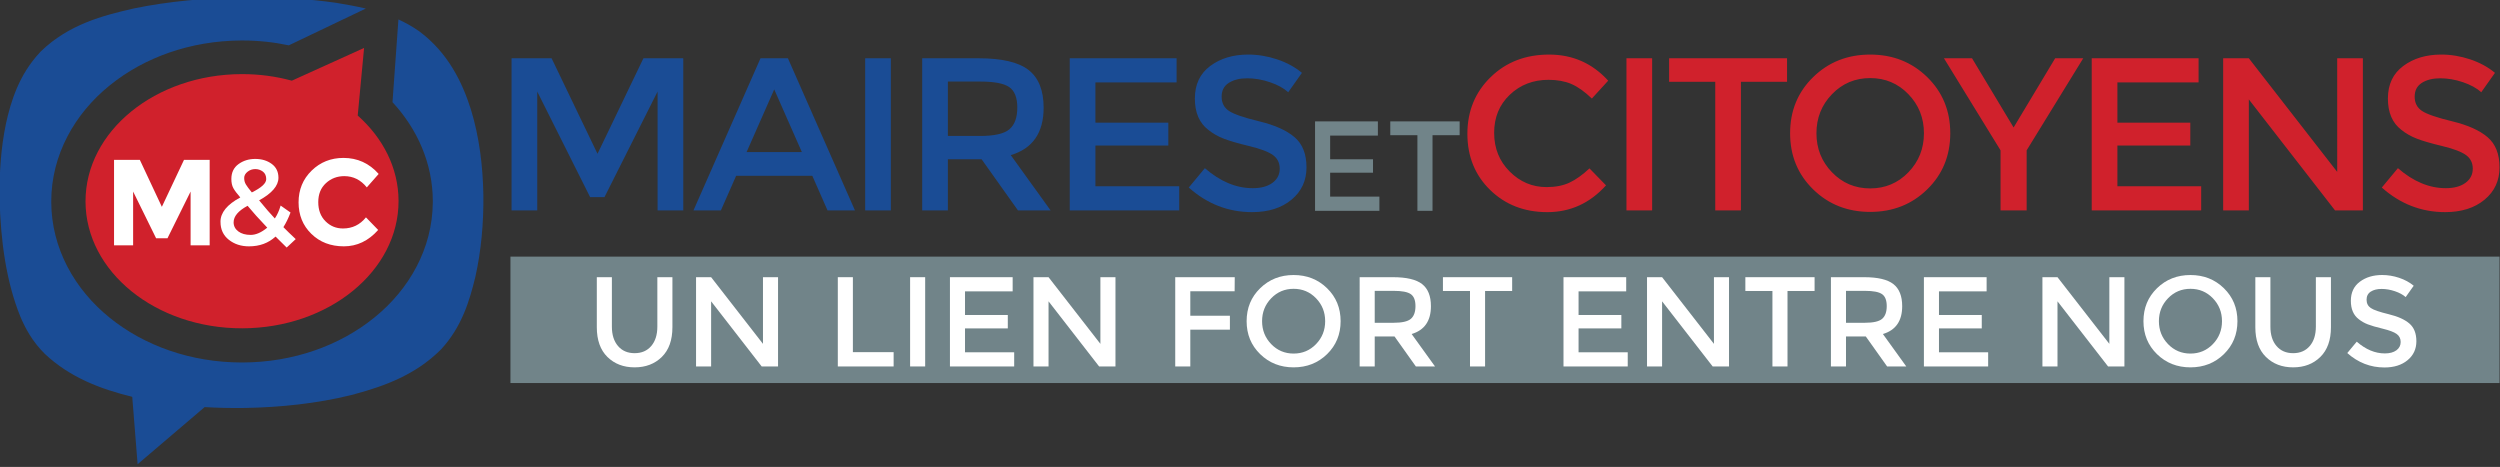<?xml version="1.0" encoding="utf-8"?>
<!-- Generator: Adobe Illustrator 15.0.0, SVG Export Plug-In . SVG Version: 6.00 Build 0)  -->
<!DOCTYPE svg PUBLIC "-//W3C//DTD SVG 1.1//EN" "http://www.w3.org/Graphics/SVG/1.1/DTD/svg11.dtd">
<svg version="1.1" id="Calque_1" xmlns="http://www.w3.org/2000/svg" xmlns:xlink="http://www.w3.org/1999/xlink" x="0px" y="0px"
	 width="566.93px" height="105.89px" viewBox="0 0 566.93 105.89" enable-background="new 0 0 566.93 105.89" xml:space="preserve">
<rect x="0" y="0" width="566.93" height="105.89" fill="#333333" stroke="none"/>
<g>
	<g>
		<path fill="#1A4C95" d="M109.612,44.128c-0.115-6.349-0.877-12.941-2.814-19.265c-1.911-6.091-5.17-12.883-11.689-17.734
			L94.96,7.023l-0.044-0.032c-1.483-1.027-3.011-1.873-4.564-2.583l-1.346,18.763c5.579,6.021,9.131,13.838,9.143,22.435v0.263
			l-0.002,0.023c-0.069,10.473-5.372,19.744-13.208,26.086c-7.901,6.421-18.465,10.194-29.958,10.225l-0.164,0.001l-0.041-0.001
			h-0.004C43.3,82.178,32.768,78.437,24.879,72.052c-7.903-6.366-13.242-15.712-13.256-26.278v-0.011v-0.053v-0.018
			c0.001-10.56,5.322-19.908,13.209-26.289C32.7,13.013,43.202,9.245,54.653,9.18c0.108-0.002,0.194-0.002,0.233-0.002
			c0.045,0,0.086,0.001,0.098,0.001c3.625,0.001,7.145,0.389,10.514,1.103l17.453-8.342c-2.162-0.514-4.343-0.905-6.523-1.265
			C69.84-0.304,62.484-0.696,55.003-0.598C46.669-0.457,38.198,0.295,30.434,1.9c-7.149,1.607-14.889,3.671-21.142,9.727
			l-0.145,0.144l-0.065,0.07l-0.007,0.014c-4.733,5.047-6.602,11.058-7.735,16.23l-0.01,0.068
			c-1.137,5.462-1.502,11.181-1.423,16.84c0.208,9.523,1.511,18.945,4.7,26.784c1.052,2.491,2.645,5.597,5.564,8.476
			c5.747,5.411,12.824,8.027,19.818,9.733l1.217,15.284l15.197-12.95c3.003,0.174,6.026,0.239,9.04,0.194
			c8.271-0.133,16.498-1.045,23.937-2.862l1.126-0.279l0.062-0.038c6.785-1.82,13.725-4.43,19.269-9.932l0.131-0.122l0.109-0.122
			c4.651-5.045,6.432-11.017,7.74-16.468C109.092,56.963,109.704,50.618,109.612,44.128"/>
		<path fill="#D0212C" d="M81.12,26.199l1.445-15.328l-16.383,7.426c-3.569-0.97-7.384-1.501-11.354-1.49
			c-19.601,0.04-35.47,12.976-35.434,28.892c0.03,15.922,15.95,28.792,35.549,28.751c19.604-0.038,35.47-12.976,35.437-28.892
			C90.363,38.094,86.859,31.306,81.12,26.199"/>
		<path fill="#1A4C95" d="M135.499,34.878l-10.413-21.663h-9.08v34.495h5.825V20.765l11.992,23.936h3.256l12.041-23.936v26.946
			h5.824V13.216h-9.031L135.499,34.878z M172.461,13.216l-15.199,34.495h6.218l3.456-7.848h17.272l3.456,7.848h6.217l-15.2-34.495
			H172.461z M169.305,34.486l6.268-14.214l6.267,14.214H169.305z M196.198,47.711h5.823V13.214h-5.823V47.711z M236.667,24.417
			c0-3.915-1.136-6.76-3.405-8.537c-2.271-1.776-6.039-2.664-11.302-2.664h-12.831v34.495h5.824V36.114h7.647l8.243,11.597h7.401
			l-9.032-12.535C234.183,33.695,236.667,30.11,236.667,24.417 M222.206,30.833h-7.253V18.496h7.4c3.125,0,5.297,0.42,6.516,1.257
			c1.216,0.84,1.826,2.387,1.826,4.64c0,2.254-0.592,3.892-1.777,4.91C227.734,30.323,225.496,30.833,222.206,30.833
			 M248.411,33.005h16.533v-5.184h-16.533v-9.129h18.409v-5.477h-24.232v34.495h24.824v-5.477h-19V33.005z M293.592,31.129
			c-1.795-1.545-4.459-2.747-7.996-3.604c-3.538-0.853-5.848-1.652-6.934-2.393c-1.087-0.74-1.629-1.809-1.629-3.208
			c0-1.398,0.542-2.443,1.629-3.133c1.086-0.691,2.476-1.037,4.168-1.037c1.696,0,3.414,0.296,5.159,0.888
			c1.744,0.592,3.124,1.35,4.147,2.27l3.105-4.393c-1.577-1.315-3.453-2.333-5.625-3.059c-2.171-0.723-4.357-1.086-6.562-1.086
			c-3.423,0-6.293,0.864-8.612,2.592c-2.32,1.726-3.479,4.186-3.479,7.377c0,3.191,1.018,5.56,3.06,7.107
			c1.019,0.823,2.186,1.489,3.502,1.997c1.317,0.512,3.242,1.069,5.775,1.679c2.532,0.609,4.317,1.285,5.355,2.024
			c1.035,0.741,1.554,1.776,1.554,3.108c0,1.331-0.552,2.401-1.654,3.208c-1.103,0.807-2.59,1.209-4.467,1.209
			c-3.75,0-7.369-1.512-10.855-4.54l-3.652,4.393c4.177,3.718,8.966,5.577,14.36,5.577c3.685,0,6.662-0.938,8.933-2.813
			c2.27-1.875,3.406-4.318,3.406-7.329C296.281,34.954,295.385,32.675,293.592,31.129"/>
		<path fill="#D0212C" d="M351.168,18.101c1.974,0,3.691,0.312,5.158,0.937c1.463,0.628,3.018,1.728,4.664,3.307l3.701-4.048
			c-3.588-3.949-8.055-5.921-13.398-5.921c-5.348,0-9.772,1.71-13.275,5.133c-3.504,3.42-5.255,7.698-5.255,12.831
			c0,5.131,1.717,9.376,5.155,12.733c3.438,3.355,7.764,5.033,12.978,5.033s9.648-2.022,13.302-6.072l-3.749-3.848
			c-1.581,1.48-3.097,2.559-4.542,3.233c-1.447,0.674-3.178,1.009-5.182,1.009c-3.225,0-6.015-1.173-8.367-3.527
			c-2.354-2.352-3.527-5.28-3.527-8.784c0-3.504,1.184-6.382,3.555-8.637C344.754,19.228,347.681,18.101,351.168,18.101
			 M368.834,47.711h5.824V13.214h-5.824V47.711z M378.509,18.543h10.46v29.167h5.824V18.543h10.461v-5.328h-26.745V18.543z
			 M424.106,12.375c-5.134,0-9.442,1.703-12.931,5.108c-3.486,3.405-5.229,7.649-5.229,12.733c0,5.083,1.743,9.326,5.229,12.733
			c3.488,3.405,7.797,5.105,12.931,5.105s9.442-1.7,12.929-5.105c3.487-3.407,5.232-7.65,5.232-12.733
			c0-5.084-1.745-9.328-5.232-12.733C433.549,14.079,429.24,12.375,424.106,12.375 M432.766,39.075
			c-2.351,2.435-5.238,3.651-8.659,3.651c-3.422,0-6.309-1.217-8.659-3.651c-2.354-2.434-3.53-5.388-3.53-8.858
			c0-3.472,1.176-6.424,3.53-8.86c2.351-2.432,5.237-3.65,8.659-3.65c3.421,0,6.309,1.218,8.659,3.65
			c2.354,2.436,3.53,5.388,3.53,8.86C436.296,33.687,435.12,36.641,432.766,39.075 M456.629,28.909l-9.427-15.693h-6.367
			l12.831,20.874v13.621h5.922V34.09l12.831-20.874h-6.367L456.629,28.909z M480.167,33.005h16.534v-5.184h-16.534v-9.129h18.408
			v-5.477h-24.231v34.495h24.824v-5.477h-19.001V33.005z M530.011,38.977l-20.038-25.761h-5.821v34.495h5.821V22.542l19.545,25.169
			h6.316V13.216h-5.823V38.977z M564.137,31.129c-1.795-1.545-4.459-2.747-7.996-3.604c-3.536-0.853-5.848-1.652-6.934-2.393
			c-1.086-0.74-1.627-1.809-1.627-3.208c0-1.398,0.541-2.443,1.627-3.133c1.086-0.691,2.477-1.037,4.172-1.037
			c1.691,0,3.411,0.296,5.155,0.888c1.743,0.592,3.126,1.35,4.146,2.27l3.109-4.393c-1.58-1.315-3.455-2.333-5.627-3.059
			c-2.169-0.723-4.357-1.086-6.562-1.086c-3.422,0-6.291,0.864-8.609,2.592c-2.321,1.726-3.48,4.186-3.48,7.377
			c0,3.191,1.019,5.56,3.059,7.107c1.021,0.823,2.188,1.489,3.506,1.997c1.313,0.512,3.238,1.069,5.771,1.679
			c2.533,0.609,4.319,1.285,5.355,2.024c1.037,0.741,1.555,1.776,1.555,3.108c0,1.331-0.553,2.401-1.654,3.208
			c-1.104,0.807-2.59,1.209-4.466,1.209c-3.75,0-7.37-1.512-10.856-4.54l-3.652,4.393c4.178,3.718,8.966,5.577,14.361,5.577
			c3.686,0,6.664-0.938,8.934-2.813c2.269-1.875,3.403-4.318,3.403-7.329C566.825,34.954,565.929,32.675,564.137,31.129"/>
		<polygon fill="#718489" points="312.464,27.527 312.464,30.748 301.641,30.748 301.641,36.117 311.361,36.117 311.361,39.163 
			301.641,39.163 301.641,44.589 312.811,44.589 312.811,47.811 298.217,47.811 298.217,27.527 		"/>
		<polygon fill="#718489" points="324.854,30.661 324.854,47.811 321.43,47.811 321.43,30.661 315.279,30.661 315.279,27.527 
			331.006,27.527 331.006,30.661 		"/>
		<rect x="115.754" y="58.194" fill="#718489" width="451.071" height="28.669"/>
		<path fill="#FFFFFF" d="M140.148,78.469c0.927,1.082,2.182,1.621,3.765,1.621c1.584,0,2.839-0.539,3.766-1.621
			c0.927-1.081,1.39-2.548,1.39-4.401V62.858h3.417V74.21c0,2.916-0.802,5.161-2.403,6.735c-1.604,1.573-3.659,2.36-6.17,2.36
			c-2.51,0-4.565-0.787-6.17-2.36c-1.602-1.574-2.402-3.819-2.402-6.735V62.858h3.417v11.209
			C138.758,75.921,139.221,77.388,140.148,78.469"/>
		<polygon fill="#FFFFFF" points="173.021,62.858 176.438,62.858 176.438,83.103 172.73,83.103 161.262,68.332 161.262,83.103 
			157.844,83.103 157.844,62.858 161.262,62.858 173.021,77.977 		"/>
		<polygon fill="#FFFFFF" points="189.992,83.103 189.992,62.858 193.41,62.858 193.41,79.858 202.648,79.858 202.648,83.103 		"/>
		<rect x="206.386" y="62.858" fill="#FFFFFF" width="3.417" height="20.244"/>
		<polygon fill="#FFFFFF" points="229.641,62.858 229.641,66.073 218.838,66.073 218.838,71.431 228.541,71.431 228.541,74.473 
			218.838,74.473 218.838,79.889 229.988,79.889 229.988,83.103 215.42,83.103 215.42,62.858 		"/>
		<polygon fill="#FFFFFF" points="249.539,62.858 252.957,62.858 252.957,83.103 249.249,83.103 237.78,68.332 237.78,83.103 
			234.362,83.103 234.362,62.858 237.78,62.858 249.539,77.977 		"/>
		<polygon fill="#FFFFFF" points="269.928,66.045 269.928,71.604 278.907,71.604 278.907,74.762 269.928,74.762 269.928,83.103 
			266.51,83.103 266.51,62.858 280.006,62.858 279.979,66.045 		"/>
		<path fill="#FFFFFF" d="M300.945,80.309c-2.047,1.996-4.575,2.998-7.587,2.998c-3.013,0-5.543-1.002-7.589-2.998
			c-2.047-1.999-3.07-4.49-3.07-7.474s1.023-5.473,3.07-7.472c2.046-1.998,4.576-2.997,7.589-2.997c3.012,0,5.54,0.999,7.587,2.997
			c2.048,1.999,3.07,4.488,3.07,7.472S302.993,78.31,300.945,80.309 M298.441,67.637c-1.381-1.428-3.076-2.143-5.083-2.143
			c-2.008,0-3.703,0.715-5.083,2.143c-1.38,1.43-2.07,3.162-2.07,5.198c0,2.039,0.69,3.771,2.07,5.2
			c1.38,1.428,3.075,2.145,5.083,2.145c2.007,0,3.702-0.717,5.083-2.145c1.379-1.43,2.07-3.161,2.07-5.2
			C300.512,70.799,299.82,69.066,298.441,67.637"/>
		<path fill="#FFFFFF" d="M324.494,69.433c0,3.341-1.458,5.443-4.373,6.313l5.301,7.356h-4.345l-4.838-6.804h-4.49v6.804h-3.417
			V62.858h7.531c3.09,0,5.301,0.521,6.633,1.563S324.494,67.135,324.494,69.433 M319.947,72.3c0.695-0.599,1.043-1.561,1.043-2.883
			c0-1.321-0.358-2.23-1.072-2.72c-0.715-0.493-1.988-0.738-3.824-0.738h-4.345v7.239h4.259
			C317.938,73.198,319.252,72.9,319.947,72.3"/>
		<polygon fill="#FFFFFF" points="336.774,65.986 336.774,83.103 333.355,83.103 333.355,65.986 327.217,65.986 327.217,62.858 
			342.915,62.858 342.915,65.986 		"/>
		<polygon fill="#FFFFFF" points="368.777,62.858 368.777,66.073 357.974,66.073 357.974,71.431 367.677,71.431 367.677,74.473 
			357.974,74.473 357.974,79.889 369.123,79.889 369.123,83.103 354.557,83.103 354.557,62.858 		"/>
		<polygon fill="#FFFFFF" points="388.674,62.858 392.092,62.858 392.092,83.103 388.385,83.103 376.915,68.332 376.915,83.103 
			373.498,83.103 373.498,62.858 376.915,62.858 388.674,77.977 		"/>
		<polygon fill="#FFFFFF" points="405.356,65.986 405.356,83.103 401.938,83.103 401.938,65.986 395.799,65.986 395.799,62.858 
			411.496,62.858 411.496,65.986 		"/>
		<path fill="#FFFFFF" d="M431.364,69.433c0,3.341-1.458,5.443-4.373,6.313l5.301,7.356h-4.345l-4.836-6.804h-4.49v6.804h-3.418
			V62.858h7.531c3.089,0,5.3,0.521,6.633,1.563C430.698,65.465,431.364,67.135,431.364,69.433 M426.817,72.3
			c0.694-0.599,1.043-1.561,1.043-2.883c0-1.321-0.358-2.23-1.071-2.72c-0.715-0.493-1.989-0.738-3.824-0.738h-4.344v7.239h4.258
			C424.809,73.198,426.123,72.9,426.817,72.3"/>
		<polygon fill="#FFFFFF" points="450.509,62.858 450.509,66.073 439.705,66.073 439.705,71.431 449.408,71.431 449.408,74.473 
			439.705,74.473 439.705,79.889 450.857,79.889 450.857,83.103 436.288,83.103 436.288,62.858 		"/>
		<polygon fill="#FFFFFF" points="478.341,62.858 481.758,62.858 481.758,83.103 478.05,83.103 466.582,68.332 466.582,83.103 
			463.164,83.103 463.164,62.858 466.582,62.858 478.341,77.977 		"/>
		<path fill="#FFFFFF" d="M504.32,80.309c-2.046,1.996-4.576,2.998-7.588,2.998s-5.541-1.002-7.588-2.998
			c-2.048-1.999-3.069-4.49-3.069-7.474s1.021-5.473,3.069-7.472c2.047-1.998,4.576-2.997,7.588-2.997s5.542,0.999,7.588,2.997
			c2.047,1.999,3.07,4.488,3.07,7.472S506.367,78.31,504.32,80.309 M501.816,67.637c-1.381-1.428-3.076-2.143-5.084-2.143
			s-3.702,0.715-5.082,2.143c-1.381,1.43-2.071,3.162-2.071,5.198c0,2.039,0.69,3.771,2.071,5.2c1.38,1.428,3.074,2.145,5.082,2.145
			s3.703-0.717,5.084-2.145c1.379-1.43,2.07-3.161,2.07-5.2C503.887,70.799,503.195,69.066,501.816,67.637"/>
		<path fill="#FFFFFF" d="M516.252,78.469c0.928,1.082,2.183,1.621,3.766,1.621c1.582,0,2.837-0.539,3.766-1.621
			c0.928-1.081,1.39-2.548,1.39-4.401V62.858h3.419V74.21c0,2.916-0.803,5.161-2.404,6.735c-1.604,1.573-3.66,2.36-6.17,2.36
			s-4.566-0.787-6.169-2.36c-1.603-1.574-2.403-3.819-2.403-6.735V62.858h3.418v11.209
			C514.863,75.921,515.324,77.388,516.252,78.469"/>
		<path fill="#FFFFFF" d="M540.074,65.522c-0.994,0-1.81,0.202-2.447,0.607c-0.637,0.407-0.956,1.02-0.956,1.84
			s0.319,1.449,0.956,1.882c0.638,0.436,1.994,0.902,4.07,1.405c2.074,0.502,3.639,1.207,4.69,2.114
			c1.054,0.908,1.579,2.246,1.579,4.012c0,1.768-0.666,3.2-1.999,4.301c-1.331,1.102-3.079,1.65-5.242,1.65
			c-3.169,0-5.977-1.089-8.428-3.271l2.144-2.578c2.046,1.776,4.17,2.662,6.371,2.662c1.101,0,1.975-0.233,2.622-0.706
			c0.646-0.475,0.97-1.104,0.97-1.884c0-0.782-0.304-1.39-0.912-1.825c-0.608-0.433-1.656-0.829-3.143-1.188
			c-1.486-0.356-2.617-0.685-3.389-0.985c-0.772-0.298-1.459-0.688-2.058-1.171c-1.196-0.907-1.795-2.298-1.795-4.172
			c0-1.872,0.681-3.316,2.042-4.329c1.361-1.015,3.046-1.521,5.055-1.521c1.293,0,2.576,0.211,3.853,0.637
			c1.274,0.425,2.374,1.024,3.302,1.797l-1.825,2.576c-0.599-0.54-1.409-0.984-2.433-1.331
			C542.077,65.697,541.068,65.522,540.074,65.522"/>
	</g>
	<polygon fill="#FFFFFF" points="47.548,55.639 43.222,55.639 43.222,43.437 37.98,54.03 35.401,54.03 30.188,43.437 30.188,55.639 
		25.861,55.639 25.861,36.255 31.713,36.255 36.704,46.904 41.725,36.255 47.548,36.255 	"/>
	<path fill="#FFFFFF" d="M77.982,55.861c-2.987,0-5.444-0.943-7.376-2.828c-1.933-1.887-2.898-4.266-2.898-7.141
		c0-2.875,0.985-5.272,2.955-7.197c1.967-1.922,4.376-2.884,7.222-2.884c3.18,0,5.843,1.211,7.986,3.634l-2.689,3.051
		c-1.367-1.703-3.068-2.553-5.102-2.553c-1.628,0-3.018,0.532-4.173,1.596c-1.154,1.062-1.733,2.496-1.733,4.298
		c0,1.801,0.544,3.248,1.638,4.339c1.09,1.091,2.412,1.636,3.962,1.636c2.128,0,3.865-0.84,5.214-2.522l2.772,2.856
		C83.558,54.622,80.967,55.861,77.982,55.861"/>
	<path fill="#FFFFFF" d="M66.965,54.131c-1.092-1.02-1.989-1.893-2.698-2.619c0.587-0.928,1.115-2.003,1.579-3.227l0.035-0.089
		l-2.246-1.584l-0.047,0.163c-0.307,1.045-0.729,1.965-1.265,2.765c-0.916-0.95-2.101-2.318-3.562-4.106
		c2.898-1.595,4.359-3.288,4.38-5.08h0.001v-0.043c0.001-1.351-0.513-2.4-1.532-3.149c-1.024-0.749-2.267-1.121-3.725-1.121
		c-1.46,0-2.729,0.392-3.806,1.177s-1.615,1.909-1.615,3.369c0,0.839,0.148,1.532,0.452,2.082c0.302,0.546,0.826,1.249,1.574,2.108
		h-0.001c-2.991,1.605-4.489,3.439-4.491,5.502c0,0,0.001,0.02,0.004,0.027c-0.004,1.708,0.626,3.073,1.884,4.067
		c1.262,0.997,2.785,1.493,4.575,1.493c2.408,0,4.416-0.739,6.025-2.218l2.52,2.491l2.053-1.917L66.965,54.131z M56.14,38.947
		l0.04,0.047v-0.001l-0.04-0.047c0.502-0.399,1.078-0.602,1.728-0.604h-0.011l0.028-0.001c0.634,0.001,1.207,0.188,1.712,0.56
		c0.515,0.376,0.773,0.959,0.773,1.72v0.001l-0.002,0.006h-0.024l0.026,0.014c-0.021,0.956-1.107,1.918-3.223,2.974l-0.044,0.018
		l-0.028-0.036h-0.001c-0.622-0.752-1.058-1.341-1.315-1.769c-0.256-0.429-0.388-0.907-0.386-1.452l-0.003-0.019
		C55.374,39.822,55.636,39.343,56.14,38.947z M60.553,51.667c-1.304,1.065-2.54,1.602-3.709,1.603
		c-1.159-0.001-2.095-0.264-2.803-0.793c-0.703-0.527-1.064-1.219-1.064-2.055v-0.006c0-1.368,1.058-2.606,3.126-3.724l0.043-0.024
		l0.033,0.039c1.075,1.313,2.535,2.937,4.379,4.871l0.01,0.011l0.039,0.036L60.553,51.667z"/>
</g>
</svg>
